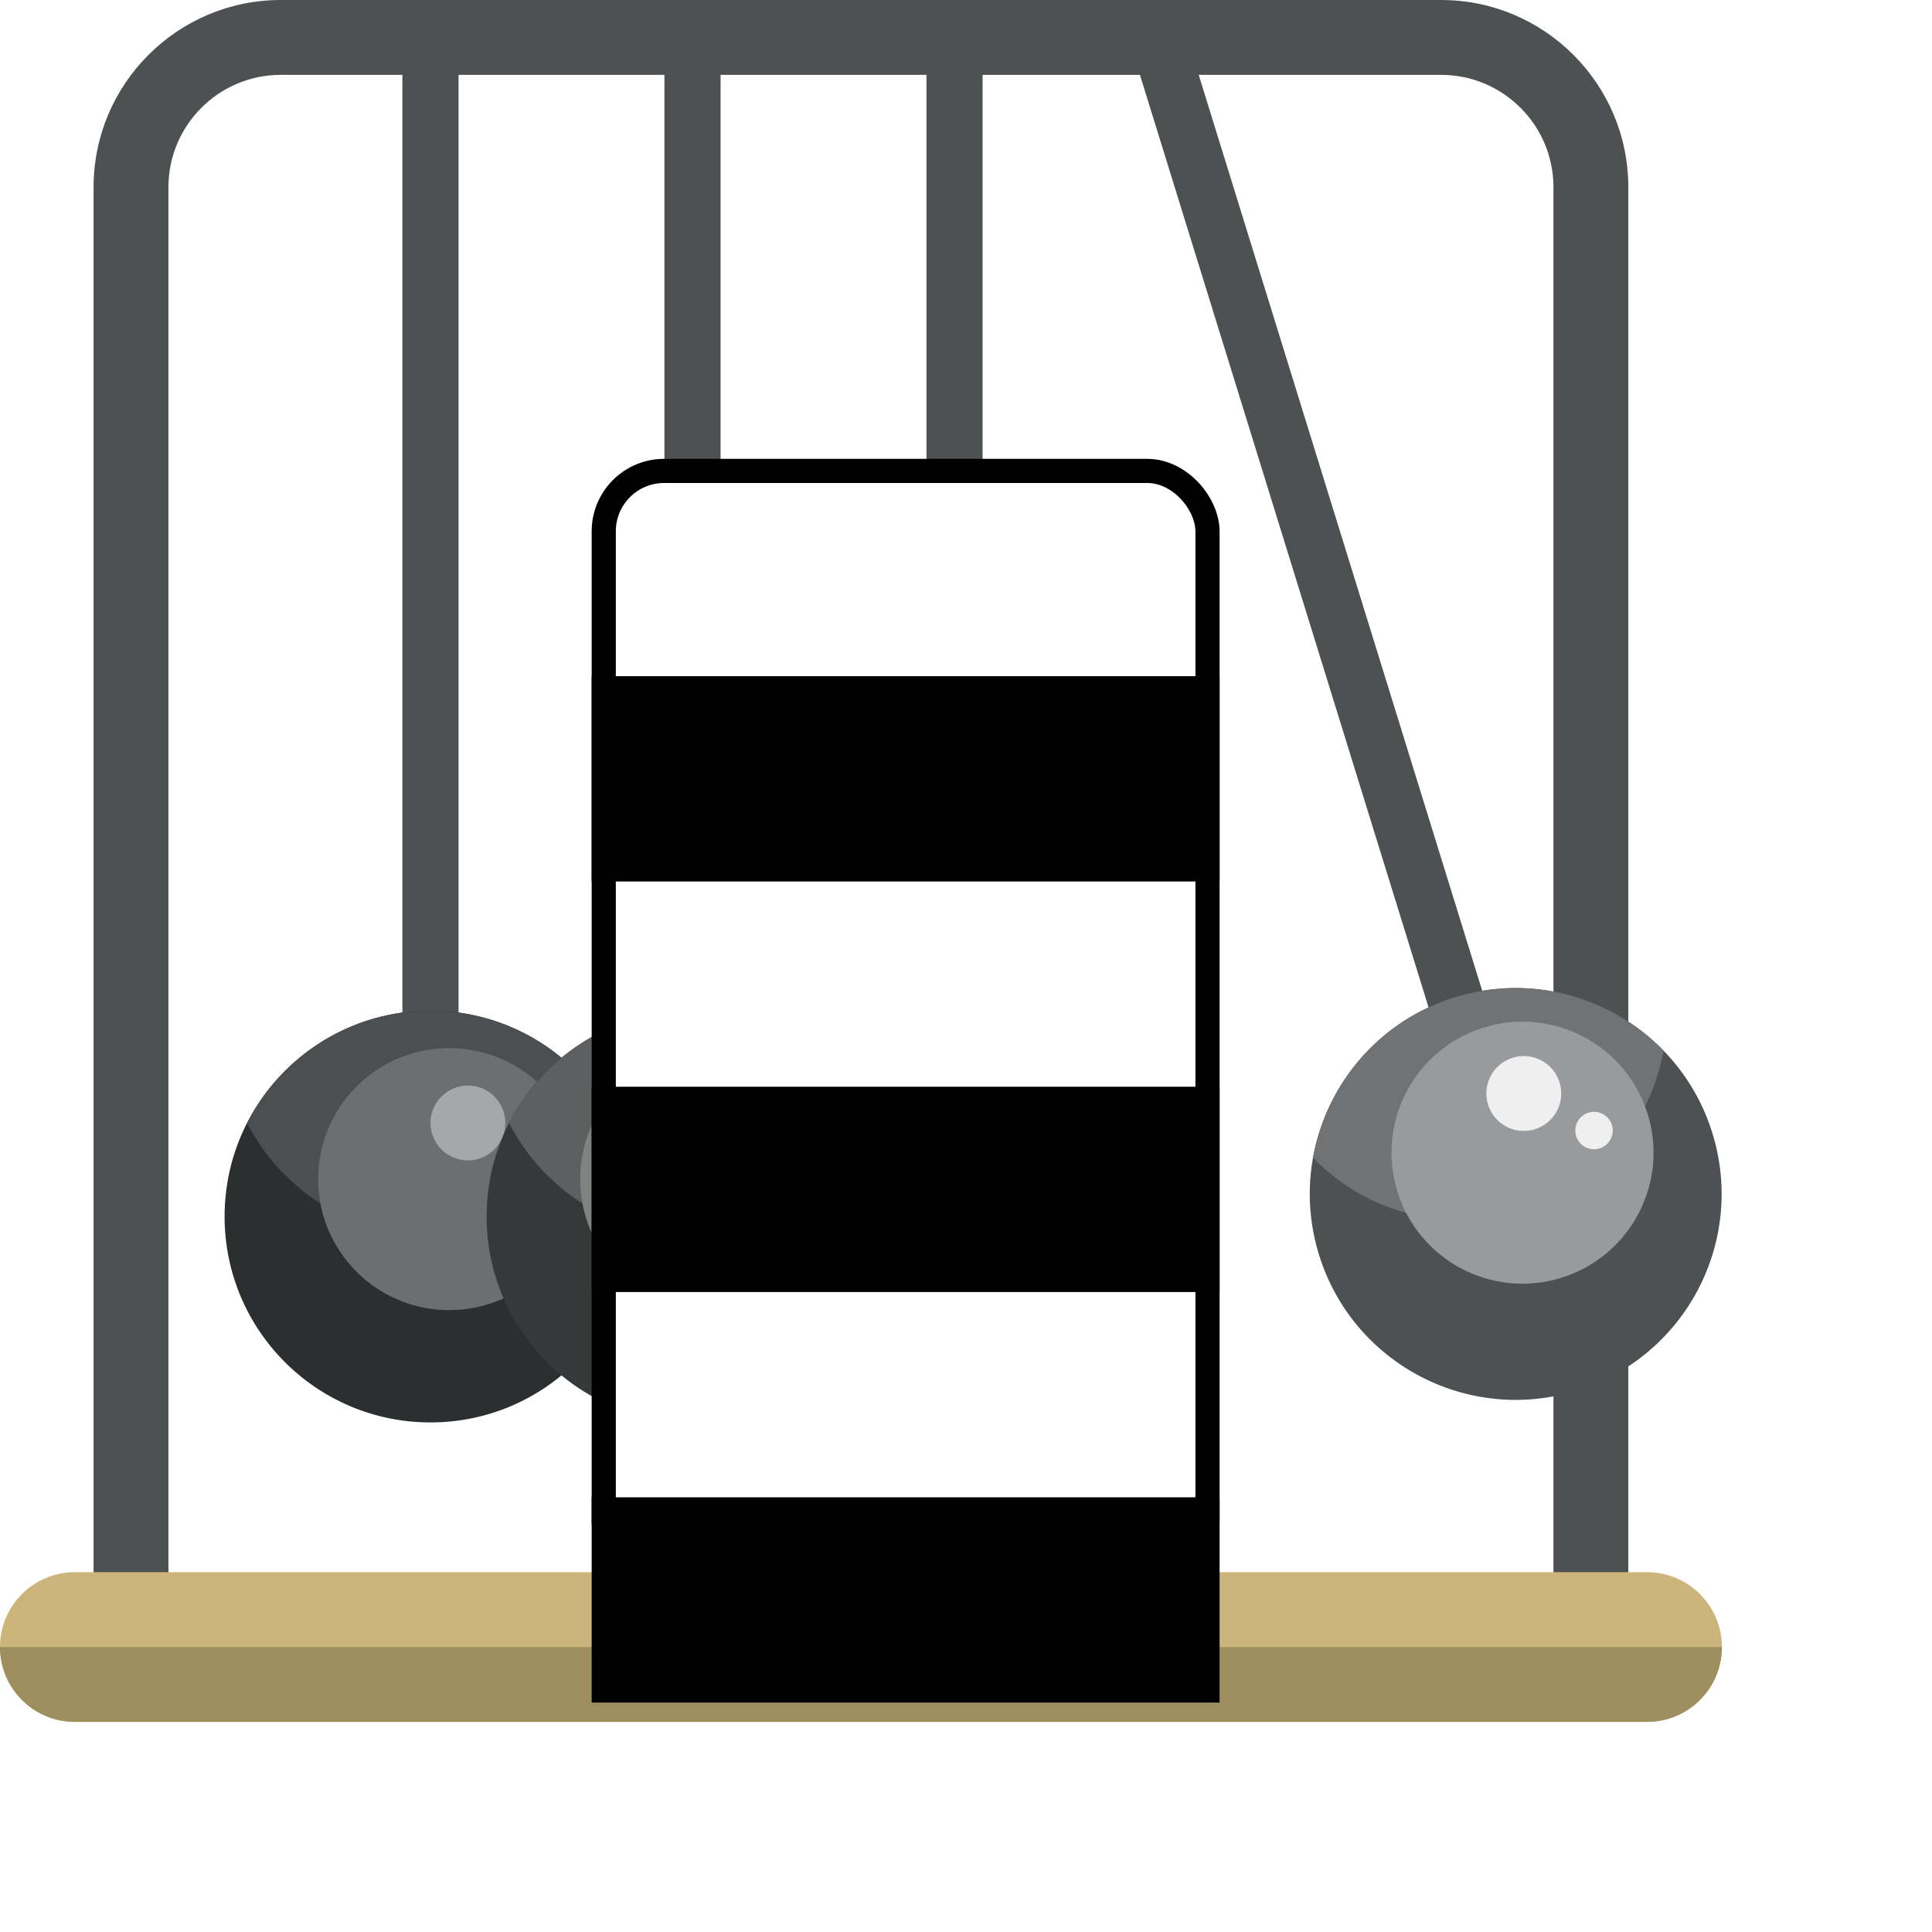 <?xml version="1.0" encoding="utf-8"?>
<svg version="1.1" id="Capa_1" viewBox="0 0 16 16" width="16" height="16" xmlns="http://www.w3.org/2000/svg">
  <defs id="defs21">
    <filter style="color-interpolation-filters:sRGB" id="filter1137" x="0" y="0" width="1" height="1">
      <feColorMatrix values="0 0 0 0 0 0 0 0 0 0 0 0 0 0 0 0 0 0 1 0" id="feColorMatrix1135"/>
    </filter>
  </defs>
  <g id="XMLID_470_" transform="scale(0.031)" style="filter:url(#filter1137)">
    <path id="XMLID_459_" style="fill:#4e5152" d="M 435,50 V 450 H 415 V 50 C 415,33.458 401.542,20 385,20 h -64.766 l 93.324,301.523 -14.329,4.435 L 304.532,20 H 262.5 v 310 h -15 V 20 h -55 v 310 h -15 V 20 h -55 v 310 h -15 V 20 H 75 C 58.458,20 45,33.458 45,50 V 450 H 25 V 50 C 25,22.43 47.43,0 75,0 h 32.5 15 55 15 55 15 122.5 c 27.57,0 50,22.43 50,50 z"/>
    <path id="XMLID_847_" style="fill:#2c2f2f" d="m 170,325 c 0,30.376 -24.624,55 -55,55 -30.376,0 -55,-24.624 -55,-55 0,-30.376 24.624,-55 55,-55 30.376,0 55,24.624 55,55 z"/>
    <path id="XMLID_798_" style="fill:#4c4e50" d="M 163.985,300 C 154.88,317.804 136.37,330 115,330 93.63,330 75.12,317.804 66.015,300 75.12,282.196 93.63,270 115,270 c 21.37,0 39.88,12.196 48.985,30 z"/>
    <path id="XMLID_2021_" style="fill:#6c6e70" d="m 155,315 c 0,19.33 -15.67,35 -35,35 -19.33,0 -35,-15.67 -35,-35 0,-19.33 15.67,-35 35,-35 19.33,0 35,15.67 35,35 z"/>
    <path id="XMLID_2020_" style="fill:#a6a7aa" d="m 135,300 c 0,5.523 -4.477,10 -10,10 -5.523,0 -10,-4.477 -10,-10 0,-5.523 4.477,-10 10,-10 5.523,0 10,4.477 10,10 z"/>
    <path id="XMLID_1578_" style="fill:#363939" d="m 240,325 c 0,30.376 -24.624,55 -55,55 -30.376,0 -55,-24.624 -55,-55 0,-30.376 24.624,-55 55,-55 30.376,0 55,24.624 55,55 z"/>
    <path id="XMLID_1572_" style="fill:#5d5f61" d="m 233.985,300 c -9.105,17.804 -27.615,30 -48.985,30 -21.37,0 -39.88,-12.196 -48.985,-30 9.105,-17.804 27.615,-30 48.985,-30 21.37,0 39.88,12.196 48.985,30 z"/>
    <path id="XMLID_1566_" style="fill:#808284" d="m 225,315 c 0,19.33 -15.67,35 -35,35 -19.33,0 -35,-15.67 -35,-35 0,-19.33 15.67,-35 35,-35 19.33,0 35,15.67 35,35 z"/>
    <path id="XMLID_1403_" style="fill:#d5d5d7" d="m 205,300 c 0,5.523 -4.477,10 -10,10 -5.523,0 -10,-4.477 -10,-10 0,-5.523 4.477,-10 10,-10 5.523,0 10,4.477 10,10 z"/>
    <path id="XMLID_469_" style="fill:#4e5152" d="m 310,325 c 0,30.376 -24.624,55 -55,55 -30.376,0 -55,-24.624 -55,-55 0,-30.376 24.624,-55 55,-55 30.376,0 55,24.624 55,55 z m 78.654,-58.577 c -29.018,8.981 -45.26,39.785 -36.279,68.803 8.981,29.018 39.785,45.26 68.803,36.279 29.018,-8.981 45.26,-39.785 36.279,-68.803 -8.982,-29.017 -39.786,-45.26 -68.803,-36.279 z"/>
    <path id="XMLID_462_" style="fill:#707274" d="m 303.985,300 c -9.105,17.804 -27.615,30 -48.985,30 -21.37,0 -39.88,-12.196 -48.985,-30 9.105,-17.804 27.615,-30 48.985,-30 21.37,0 39.88,12.196 48.985,30 z m 140.418,-19.314 c -3.516,19.585 -17.556,36.581 -37.877,42.87 -20.456,6.331 -41.789,0.115 -55.75,-14.262 3.516,-19.585 17.556,-36.581 37.877,-42.87 20.457,-6.332 41.79,-0.116 55.75,14.262 z"/>
    <path id="XMLID_460_" style="fill:#989a9c" d="m 295,315 c 0,19.33 -15.67,35 -35,35 -19.33,0 -35,-15.67 -35,-35 0,-19.33 15.67,-35 35,-35 19.33,0 35,15.67 35,35 z m 101.387,-40.502 c -18.466,5.715 -28.802,25.318 -23.087,43.784 5.715,18.466 25.318,28.802 43.784,23.087 18.466,-5.715 28.802,-25.318 23.087,-43.784 -5.716,-18.466 -25.318,-28.803 -43.784,-23.087 z"/>
    <path id="XMLID_510_" style="fill:#efeff0" d="m 275,300 c 0,5.523 -4.477,10 -10,10 -5.523,0 -10,-4.477 -10,-10 0,-5.523 4.477,-10 10,-10 5.523,0 10,4.477 10,10 z m 5,10 c -2.761,0 -5,2.239 -5,5 0,2.761 2.239,5 5,5 2.761,0 5,-2.239 5,-5 0,-2.761 -2.239,-5 -5,-5 z m 124.12,-27.428 c -5.276,1.633 -8.229,7.234 -6.596,12.51 1.633,5.276 7.234,8.229 12.51,6.596 5.276,-1.633 8.229,-7.234 6.596,-12.51 -1.633,-5.275 -7.234,-8.229 -12.51,-6.596 z m 20.243,14.671 c -2.638,0.816 -4.115,3.617 -3.298,6.255 0.816,2.638 3.617,4.115 6.255,3.298 2.638,-0.816 4.115,-3.617 3.298,-6.255 -0.817,-2.638 -3.617,-4.114 -6.255,-3.298 z"/>
    <path id="XMLID_2004_" style="fill:#cbb57a" d="m 460,440 v 0 c 0,11.046 -8.954,20 -20,20 H 20 C 8.954,460 0,451.046 0,440 v 0 c 0,-11.046 8.954,-20 20,-20 h 420 c 11.046,0 20,8.954 20,20 z"/>
    <path id="XMLID_463_" style="fill:#9e8e60" d="m 0,440 h 460 c 0,11.046 -8.954,20 -20,20 H 20 C 8.954,460 0,451.046 0,440 Z"/>
  </g>
  <rect x="5" y="3.9" width="5" height="9.2" rx="0.5" ry="0.5" style="fill: rgb(255, 255, 255); stroke-width: 0.2; stroke: rgb(0, 0, 0);"/>
  <rect x="5" y="5.7" width="5" height="1.5" style="fill: black; stroke-width: 0.2; stroke: rgb(0, 0, 0);"/>
  <rect x="5" y="9.1" width="5" height="1.5" style="fill: black; stroke-width: 0.2; stroke: rgb(0, 0, 0);"/>
  <rect x="5" y="12.5" width="5" height="1.5" style="fill: black; stroke-width: 0.2; stroke: rgb(0, 0, 0);"/>
</svg>